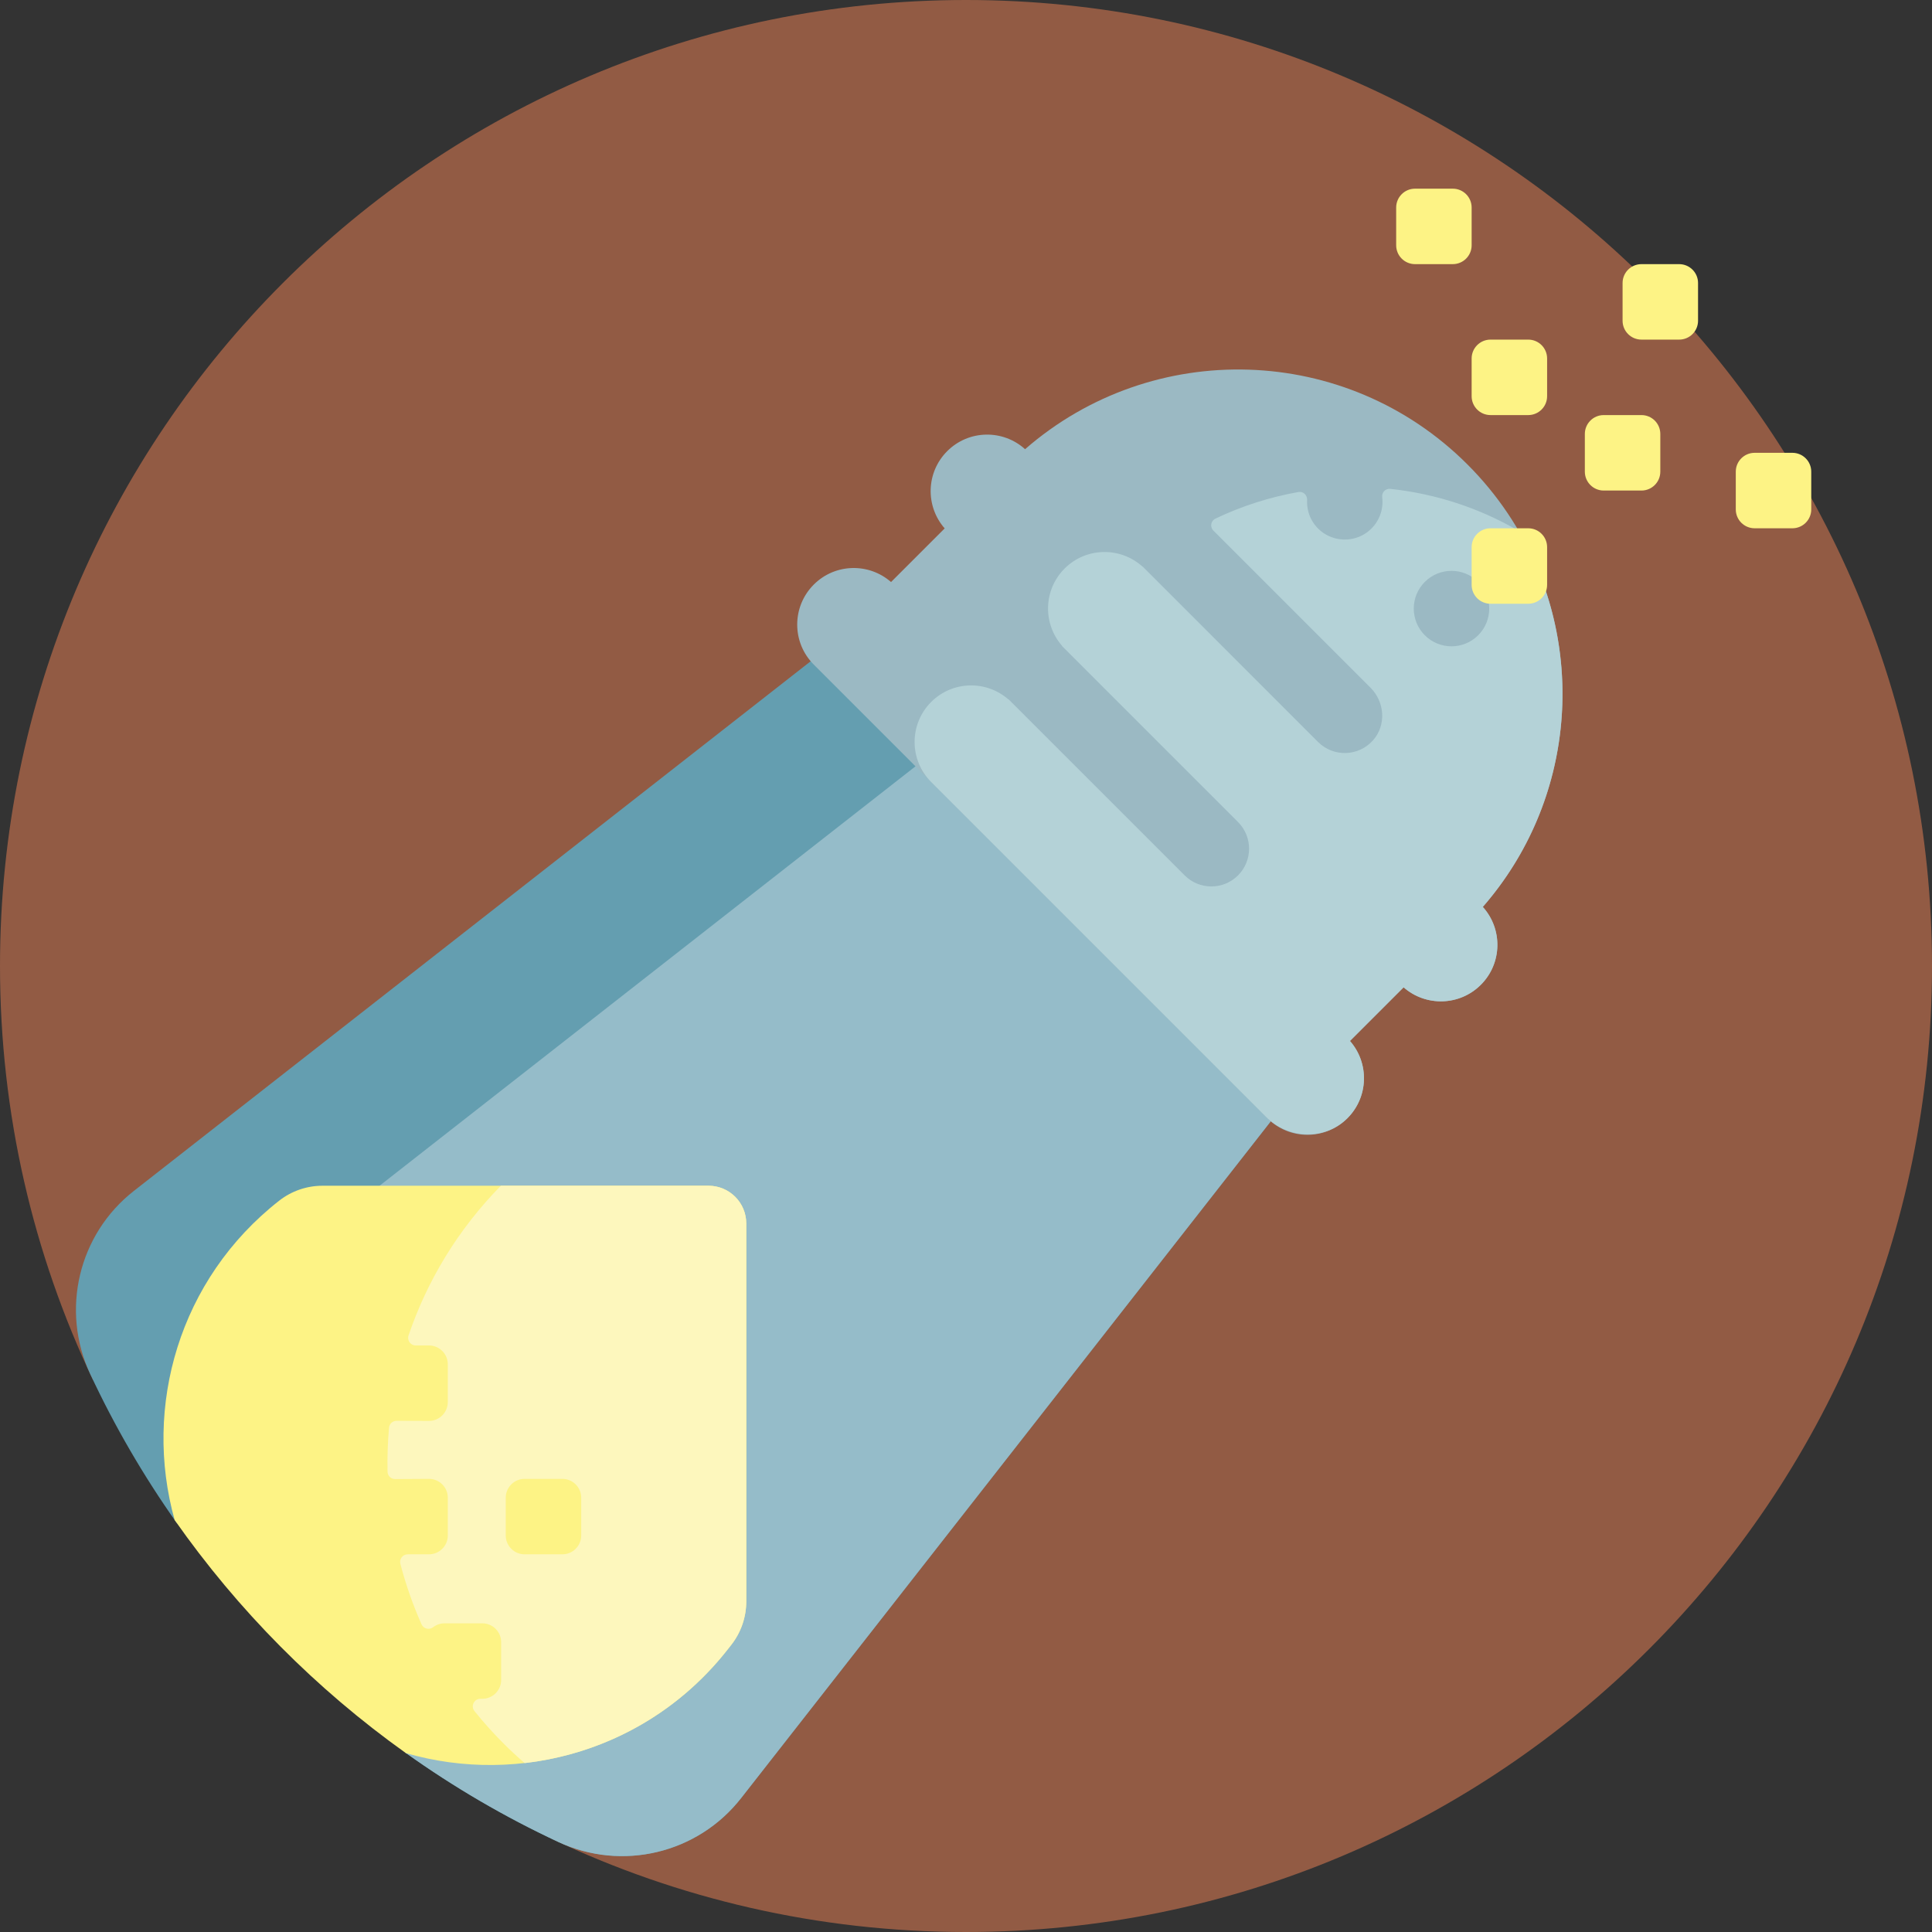 <svg viewBox="0 0 512 512" xmlns="http://www.w3.org/2000/svg"><rect x="0" y="0" width="512" height="512" fill="#333333" stroke="none"/><path d="m512 256c0 141.387-114.613 256-256 256-39.246 0-76.426-8.844-109.668-24.629-25.293-53.266-68.438-96.406-121.703-121.703-15.785-33.242-24.629-70.422-24.629-109.668 0-141.387 114.613-256 256-256s256 114.613 256 256zm0 0" fill="#925b44"/><path d="m342.941 289.266-146.555 187.27c-11.496 14.684-31.598 19.453-48.496 11.566-14.207-6.629-27.699-14.535-40.344-23.551-16.68-23.605-37.246-44.266-60.773-61.039-8.738-12.371-16.41-25.547-22.875-39.402-7.883-16.898-3.117-37 11.566-48.496l187.27-146.555zm0 0" fill="#649eb0"/><path d="m342.941 289.266-146.555 187.27c-11.465 14.645-31.516 19.477-48.375 11.625-14.254-6.641-27.785-14.57-40.465-23.613-15.445-21.859-34.227-41.191-55.609-57.254-10.199-23.527-3.871-51.953 17.414-68.613l181.199-141.809zm0 0" fill="#95bcc9"/><path d="m357.086 296.336c-5.859 5.859-15.355 5.859-21.215 0l-120.207-120.207c-5.859-5.859-5.859-15.355 0-21.215 5.617-5.617 14.578-5.832 20.469-.668l14.215-14.215c-5.16-5.891-4.949-14.852.672-20.469 5.672-5.676 14.75-5.836 20.637-.52 33.785-29.449 85.082-28.113 117.246 4.055 32.168 32.164 33.504 83.461 4.055 117.246 5.316 5.887 5.156 14.965-.52 20.637-5.617 5.621-14.578 5.836-20.469.672l-14.215 14.215c5.164 5.891 4.949 14.852-.668 20.469zm0 0" fill="#9bb9c3"/><path d="m402.438 140.676c-10.574-6.152-22.172-9.855-33.988-11.121-1.25-.133-2.316.918-2.156 2.164.434 3.387-.863 6.953-3.895 9.266-3.676 2.801-8.965 2.637-12.484-.355-2.5-2.129-3.668-5.156-3.52-8.137.066-1.293-1.023-2.328-2.297-2.102-7.551 1.34-14.957 3.684-21.996 7.051-1.223.582-1.512 2.191-.555 3.152l41.656 41.656c3.766 3.766 4.215 9.898.699 13.898-3.852 4.387-10.539 4.547-14.598.488l-46.504-46.508c-.012.012-.023.016-.031.027-5.887-5.316-14.965-5.156-20.641.516-5.617 5.621-5.832 14.578-.672 20.473l-.035.035 46.668 46.668c3.906 3.906 3.906 10.238 0 14.141-3.902 3.906-10.234 3.906-14.141 0l-46.668-46.668-.039.035c-5.891-5.16-14.848-4.945-20.469.672-5.859 5.859-5.859 15.355 0 21.215l88.781 88.781c5.887 5.883 15.547 6.227 21.465.375 5.68-5.617 5.914-14.621.734-20.535l14.215-14.211c5.891 5.16 14.852 4.945 20.469-.672 5.676-5.676 5.836-14.754.52-20.641 24.523-28.133 27.68-68.402 9.48-99.664zm-10.703 27.676c-3.906 3.906-10.238 3.906-14.145 0-3.902-3.906-3.902-10.238 0-14.141 3.906-3.906 10.238-3.906 14.145 0 3.902 3.902 3.902 10.234 0 14.141zm0 0" fill="#b4d2d7"/><path d="m197.766 324.234v100.172c0 4.156-1.391 8.195-3.953 11.465l-.938 1.199c-20.938 26.754-55.094 36.262-85.312 27.523-23.773-16.949-44.516-37.863-61.281-61.77-8.402-30.051 1.156-63.852 27.711-84.637 3.273-2.562 7.309-3.953 11.465-3.953h102.309c5.523 0 10 4.477 10 10zm207.234-184.234h-10c-2.762 0-5 2.238-5 5v10c0 2.762 2.238 5 5 5h10c2.762 0 5-2.238 5-5v-10c0-2.762-2.238-5-5-5zm-15-85c0-2.762-2.238-5-5-5h-10c-2.762 0-5 2.238-5 5v10c0 2.762 2.238 5 5 5h10c2.762 0 5-2.238 5-5zm85 65h-10c-2.762 0-5 2.238-5 5v10c0 2.762 2.238 5 5 5h10c2.762 0 5-2.238 5-5v-10c0-2.762-2.238-5-5-5zm-30-50h-10c-2.762 0-5 2.238-5 5v10c0 2.762 2.238 5 5 5h10c2.762 0 5-2.238 5-5v-10c0-2.762-2.238-5-5-5zm-10 40h-10c-2.762 0-5 2.238-5 5v10c0 2.762 2.238 5 5 5h10c2.762 0 5-2.238 5-5v-10c0-2.762-2.238-5-5-5zm-30-20h-10c-2.762 0-5 2.238-5 5v10c0 2.762 2.238 5 5 5h10c2.762 0 5-2.238 5-5v-10c0-2.762-2.238-5-5-5zm0 0" fill="#fdf385"/><path d="m187.766 314.234h-55.035c-11.395 11.605-19.547 25.203-24.461 39.66-.445 1.305.508 2.664 1.887 2.664h3.516c2.762 0 5 2.242 5 5v10c0 2.762-2.238 5-5 5 0 0-5.594-.016-8.574-.027-1.035-.004-1.906.781-2 1.812-.348 3.883-.48 7.785-.398 11.68.023 1.09.93 1.957 2.02 1.945 3.145-.031 8.953-.055 8.953-.055 2.758 0 5 2.242 5 5v10c0 2.762-2.242 5-5 5h-5.641c-1.32 0-2.266 1.254-1.93 2.531 1.426 5.453 3.297 10.812 5.613 16.023.535 1.203 2.039 1.551 3.082.754.836-.641 1.879-1.023 3.016-1.023h10c2.758 0 5 2.238 5 5v10c0 2.762-2.242 5-5 5h-.508c-1.68 0-2.621 1.945-1.57 3.254 2.375 2.961 4.938 5.82 7.684 8.566 1.82 1.824 3.695 3.559 5.613 5.219 20.418-2.344 40.016-12.496 53.844-30.168l.938-1.195c2.559-3.273 3.953-7.309 3.953-11.465v-100.176c0-5.523-4.477-10-10-10zm-33.738 92.68c0 2.762-2.242 5-5 5h-10c-2.762 0-5-2.238-5-5v-10c0-2.762 2.238-5 5-5h10c2.758 0 5 2.238 5 5zm0 0" fill="#fdf7bd"/></svg>